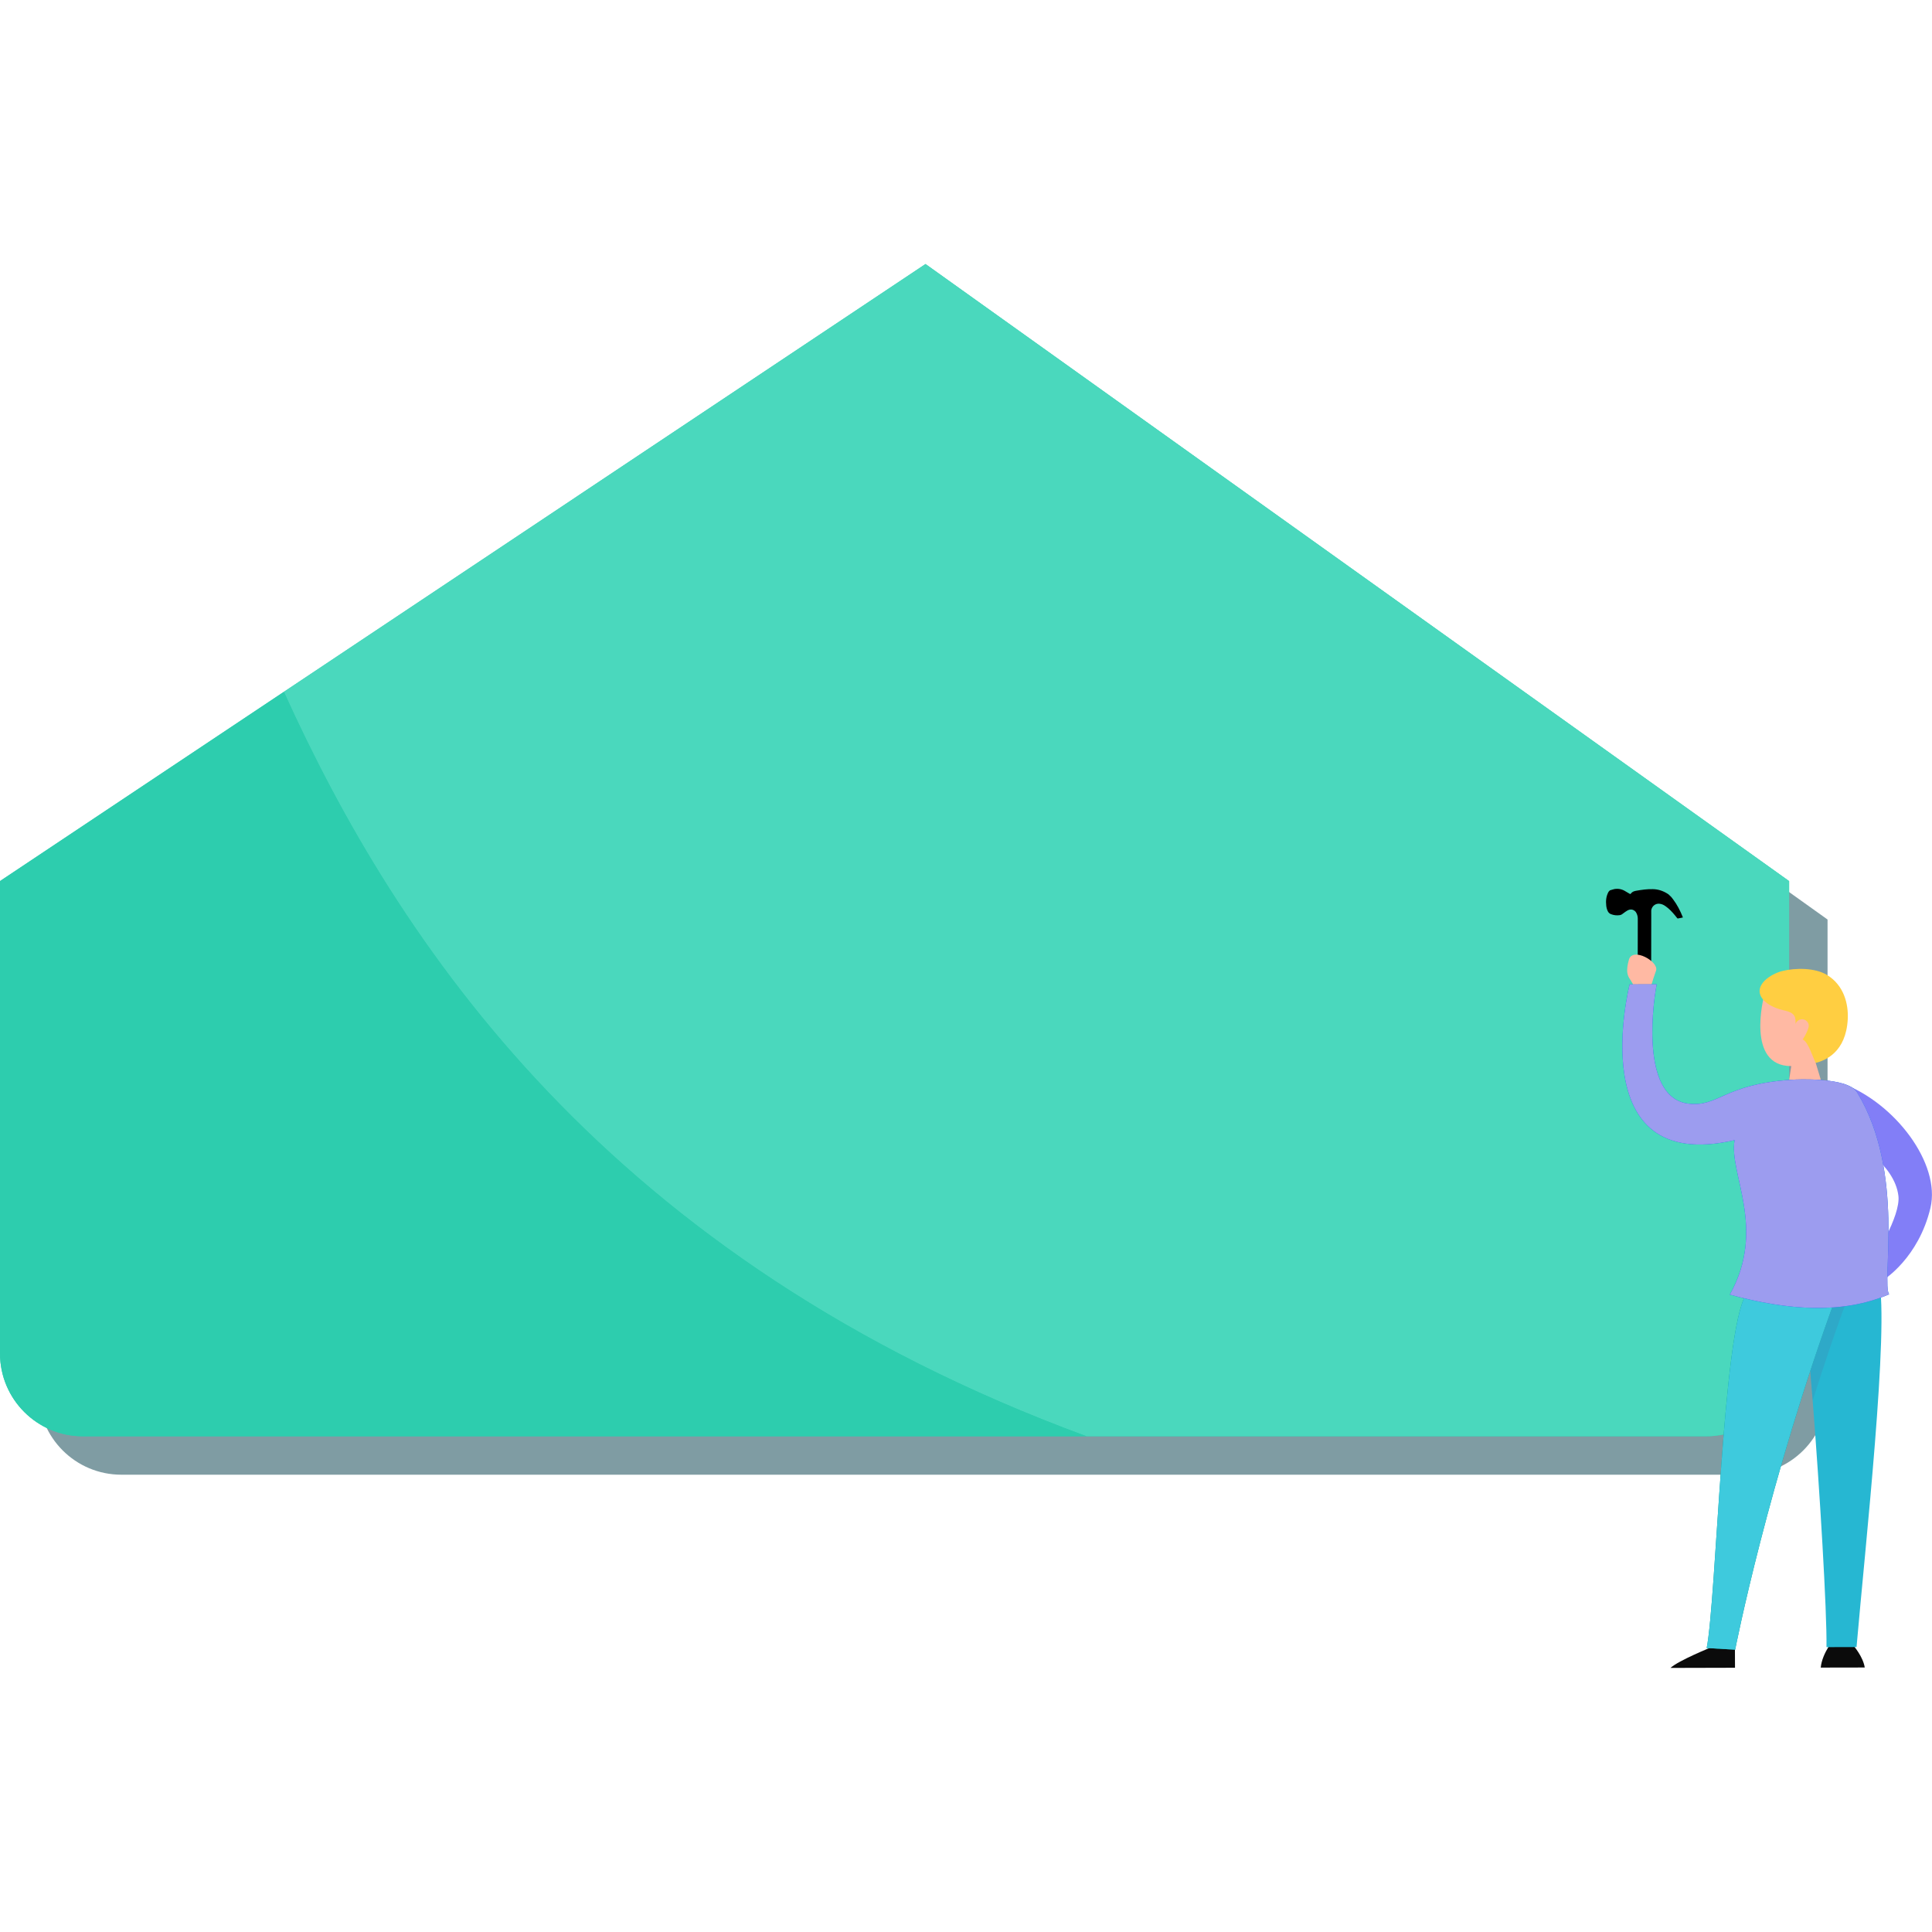 <?xml version="1.0" encoding="utf-8"?>
<!-- Generator: Adobe Illustrator 23.0.6, SVG Export Plug-In . SVG Version: 6.00 Build 0)  -->
<svg version="1.1" id="Layer_1" xmlns="http://www.w3.org/2000/svg" xmlns:xlink="http://www.w3.org/1999/xlink" x="0px" y="0px"
	 viewBox="0 0 235.28 235.28" style="enable-background:new 0 0 235.28 235.28;" xml:space="preserve">
<style type="text/css">
	.st0{fill:#7F9CA3;}
	.st1{fill:#2DCDAE;}
	.st2{fill:#4AD8BD;}
	.st3{fill:#FFCE41;}
	.st4{fill:#827EF7;}
	.st5{fill:#26B7D2;}
	.st6{fill:#9C9CEF;}
	.st7{fill:#0B0B0B;}
	.st8{fill:#009790;}
	.st9{opacity:0.2;fill:#5275A0;}
	.st10{fill:#3ECADD;}
	.st11{fill:#FFB9A3;}
	.st12{fill:#0056EC;}
	.st13{fill:#21BFA0;}
	.st14{fill:#EDB732;}
	.st15{fill:#023849;}
	.st16{fill:#024A67;}
</style>
<path class="st0" d="M793.11,151l-33.39,22.26l-14.77,9.85v24.58c0,2.38,1.93,4.31,4.31,4.31h52.23h32.25
	c2.38,0,4.31-1.93,4.31-4.31v-24.58L793.11,151z"/>
<path class="st1" d="M724.05,181.11v24.6c0,2.37-1.92,4.29-4.29,4.29h-84.52c-2.37,0-4.29-1.92-4.29-4.29v-24.6L679.11,149
	L724.05,181.11z"/>
<path class="st2" d="M724.05,181.11v24.6c0,2.37-1.92,4.29-4.29,4.29h-32.27c-24.93-9.18-35.84-25.66-41.77-38.74L679.11,149
	L724.05,181.11z"/>
<path class="st1" d="M687.49,210h-52.25c-2.37,0-4.29-1.92-4.29-4.29v-24.6l14.77-9.85C651.65,184.34,662.56,200.82,687.49,210z"/>
<rect x="687" y="182" class="st3" width="18" height="18"/>
<path class="st4" d="M703,184v14h-4.02c-4.85-5.05-7.88-10.19-9.68-14H703z"/>
<rect x="651" y="184" class="st5" width="15" height="26"/>
<rect x="647.68" y="207" class="st3" width="22.32" height="3"/>
<polygon class="st0" points="727,179.11 727,186.11 679.11,152 628,186.11 628,179.11 679.11,145 "/>
<polygon class="st3" points="727,176.11 727,183.11 679.11,149 628,183.11 628,176.11 679.11,142 "/>
<path class="st6" d="M698.98,198H689v-14h0.3C691.1,187.81,694.13,192.95,698.98,198z"/>
<path class="st1" d="M836.05,181.11v24.58c0,2.38-1.93,4.31-4.31,4.31h-84.48c-2.38,0-4.31-1.93-4.31-4.31v-24.58L791.11,149
	L836.05,181.11z"/>
<path class="st2" d="M836.05,181.11v24.58c0,2.38-1.93,4.31-4.31,4.31h-32.25c-24.93-9.18-35.84-25.66-41.77-38.74L791.11,149
	L836.05,181.11z"/>
<path class="st1" d="M799.49,210h-52.23c-2.38,0-4.31-1.93-4.31-4.31v-24.58l14.77-9.85C763.65,184.34,774.56,200.82,799.49,210z"/>
<rect x="799" y="182" class="st3" width="18" height="18"/>
<path class="st4" d="M815,184v14h-4.02c-4.85-5.05-7.88-10.19-9.68-14H815z"/>
<rect x="763" y="184" class="st5" width="15" height="26"/>
<rect x="759.68" y="207" class="st3" width="22.32" height="3"/>
<path class="st6" d="M810.98,198H801v-14h0.3C803.1,187.81,806.13,192.95,810.98,198z"/>
<path class="st0" d="M909.11,151l-33.39,22.26l-14.77,9.85v24.58c0,2.38,1.93,4.31,4.31,4.31h52.23h32.25
	c2.38,0,4.31-1.93,4.31-4.31v-24.58L909.11,151z"/>
<path class="st1" d="M952.05,181.11v24.58c0,2.38-1.93,4.31-4.31,4.31h-84.48c-2.38,0-4.31-1.93-4.31-4.31v-24.58L907.11,149
	L952.05,181.11z"/>
<path class="st2" d="M952.05,181.11v24.58c0,2.38-1.93,4.31-4.31,4.31h-32.25c-24.93-9.18-35.84-25.66-41.77-38.74L907.11,149
	L952.05,181.11z"/>
<path class="st1" d="M915.49,210h-52.23c-2.38,0-4.31-1.93-4.31-4.31v-24.58l14.77-9.85C879.65,184.34,890.56,200.82,915.49,210z"/>
<rect x="879.07" y="184.01" transform="matrix(0.989 0.149 -0.149 0.989 39.105 -129.703)" class="st5" width="15" height="25.09"/>
<rect x="875.68" y="207" class="st3" width="22.32" height="3"/>
<rect x="1112" y="180" class="st1" width="6" height="29"/>
<rect x="1202" y="156" transform="matrix(0.175 0.985 -0.985 0.175 1161.932 -1045.74)" class="st1" width="6" height="29"/>
<rect x="1155.5" y="159.5" transform="matrix(-1.836970e-16 1 -1 -1.836970e-16 1364.5 -952.5)" class="st1" width="6" height="93"/>
<g>
	<path class="st0" d="M1035.64,151l-33.39,22.26l-14.77,9.85v24.58c0,2.38,1.93,4.31,4.31,4.31h52.23h32.25
		c2.38,0,4.31-1.93,4.31-4.31v-24.58L1035.64,151z"/>
	<path class="st1" d="M1078.57,181.11v24.58c0,2.38-1.93,4.31-4.31,4.31h-84.48c-2.38,0-4.31-1.93-4.31-4.31v-24.58l48.16-32.11
		L1078.57,181.11z"/>
	<path class="st2" d="M1078.57,181.11v24.58c0,2.38-1.93,4.31-4.31,4.31h-32.25c-24.93-9.18-35.84-25.66-41.77-38.74l33.39-22.26
		L1078.57,181.11z"/>
	<path class="st1" d="M1042.02,210h-52.23c-2.38,0-4.31-1.93-4.31-4.31v-24.58l14.77-9.85
		C1006.18,184.34,1017.08,200.82,1042.02,210z"/>
	<g>
		<path class="st4" d="M1081.32,191.63c2.76,1.01,5.16,4.18,4.61,6.49c-0.62,2.6-2.42,3.72-2.42,3.72l-0.57-1.04
			c0,0,1.43-2.24,1.31-3.3c-0.2-1.7-2.34-2.83-2.34-2.83L1081.32,191.63z"/>
		<path class="st7" d="M1074.52,220.98c0,0-1.7,0.68-2.12,1.07l3.36-0.01l0-1.07L1074.52,220.98z"/>
		<path class="st7" d="M1081.94,220.92c0,0,0.48,0.56,0.57,1.12l-2.29,0c0.04-0.39,0.2-0.76,0.43-1.12L1081.94,220.92z"/>
		<path class="st5" d="M1082.08,220.97l-1.56,0c0.03-1.84-0.35-8.13-0.72-12.82c-0.22-2.75-0.43-4.97-0.55-5.42l0.84-0.18l3.16-0.7
			C1083.79,204.31,1082.54,215.67,1082.08,220.97z"/>
		<path class="st8" d="M1076.33,202.63c-1.22,1.92-1.54,15.82-2.05,18.39l1.48,0.08c0,0,1.7-8.76,5.34-18.61L1076.33,202.63z"/>
		<path class="st9" d="M1081.73,202.5c-0.72,1.95-1.36,3.85-1.93,5.65c-0.22-2.75-0.43-4.97-0.55-5.42l0.84-0.18L1081.73,202.5z"/>
		<path class="st10" d="M1076.33,202.63c-1.22,1.92-1.54,15.82-2.05,18.39l1.48,0.08c0,0,1.7-8.76,5.34-18.61L1076.33,202.63z"/>
		<path class="st11" d="M1077.27,187.12c0,0-0.95,3.62,1.42,3.62l-0.14,0.93l1.8,0.2l-0.39-1.29c0,0,0.36-2.28,0.38-2.69
			C1080.39,187.11,1078.23,185.76,1077.27,187.12z"/>
		<path d="M1071.4,183.06l-0.01,2.96l-0.7,0c0,0,0.01-2.74,0.01-2.96c0-0.22-0.11-0.35-0.11-0.35c-0.12-0.13-0.27-0.15-0.43-0.07
			c-0.07,0.04-0.12,0.08-0.19,0.12c-0.07,0.05-0.13,0.11-0.22,0.12c-0.16,0.02-0.31,0-0.46-0.05c-0.07-0.03-0.11-0.07-0.15-0.13
			c-0.05-0.09-0.08-0.2-0.09-0.3c-0.03-0.25-0.01-0.5,0.12-0.73c0.02-0.02,0.05-0.05,0.07-0.07c0.08-0.02,0.16-0.05,0.24-0.07
			c0.21-0.04,0.4,0.01,0.58,0.12c0.07,0.05,0.15,0.08,0.22,0.13c0.02,0.01,0.04,0.01,0.05-0.01c0,0,0,0,0,0
			c0.07-0.09,0.16-0.13,0.27-0.14c0.29-0.05,0.58-0.09,0.88-0.09c0.28,0.01,0.53,0.09,0.77,0.24c0.02,0.01,0.04,0.03,0.06,0.04
			c0.05,0.04,0.09,0.09,0.14,0.13c0.03,0.04,0.06,0.08,0.09,0.12c0.21,0.28,0.37,0.59,0.5,0.92c0,0.01,0.01,0.02,0.01,0.03
			c-0.09,0.02-0.17,0.04-0.26,0.05c-0.01,0-0.03-0.01-0.04-0.02c-0.04-0.05-0.08-0.1-0.12-0.15c-0.15-0.18-0.3-0.34-0.49-0.47
			c-0.09-0.06-0.19-0.11-0.3-0.12c-0.21-0.03-0.41,0.12-0.44,0.34L1071.4,183.06z"/>
		<path class="st11" d="M1070.51,186.79c-0.02-0.67-0.57-0.49-0.27-1.59c0.19-0.68,1.58,0.11,1.41,0.58
			c-0.17,0.47-0.37,1.21-0.37,1.21L1070.51,186.79z"/>
		<path class="st12" d="M1078.71,191.45c-3.55,0.24-3.78,1.43-5.37,1.24c-2.35-0.28-1.94-4.64-1.65-6.21l-1.4,0
			c0,0-2.53,9.94,5.46,8.11c-0.31,1.74,1.68,4.59-0.25,8.04c3.03,0.82,5.87,1.03,8.29-0.02c-0.42-0.57,0.87-6.35-1.66-10.51
			C1081.63,191.29,1078.97,191.43,1078.71,191.45z"/>
		<path class="st6" d="M1078.71,191.45c-3.55,0.24-3.78,1.43-5.37,1.24c-2.35-0.28-1.94-4.64-1.65-6.21l-1.4,0
			c0,0-2.53,9.94,5.46,8.11c-0.31,1.74,1.68,4.59-0.25,8.04c3.03,0.82,5.87,1.03,8.29-0.02c-0.42-0.57,0.87-6.35-1.66-10.51
			C1081.63,191.29,1078.97,191.43,1078.71,191.45z"/>
		<path class="st3" d="M1078.22,187.81c0.23,0.06,0.5,0.1,0.62,0.3c0.08,0.13,0.07,0.29,0.07,0.43c0.04-0.16,0.21-0.27,0.38-0.25
			c0.17,0.02,0.31,0.17,0.31,0.33c0,0.08-0.02,0.15-0.05,0.22c-0.07,0.18-0.16,0.34-0.26,0.5c0.29,0.11,0.53,0.95,0.68,1.22
			c0.49-0.12,1.57-0.54,1.67-2.27c0.04-0.8-0.2-1.77-1.07-2.3c-0.62-0.38-1.64-0.38-2.34-0.2c-0.57,0.15-1.48,0.72-1.06,1.39
			C1077.37,187.52,1077.83,187.72,1078.22,187.81z"/>
	</g>
</g>
<g>
	<path class="st0" d="M117.39,36.84L39.25,88.93L4.68,111.98v57.52c0,5.57,4.52,10.09,10.09,10.09H137h75.47
		c5.57,0,10.09-4.52,10.09-10.09v-57.52L117.39,36.84z"/>
	<path class="st1" d="M217.88,107.3v57.52c0,5.57-4.52,10.09-10.09,10.09H10.09C4.52,174.91,0,170.39,0,164.82V107.3l112.71-75.15
		L217.88,107.3z"/>
	<path class="st2" d="M217.88,107.3v57.52c0,5.57-4.52,10.09-10.09,10.09h-75.47c-58.34-21.48-83.87-60.05-97.75-90.66l78.14-52.09
		L217.88,107.3z"/>
	<path class="st1" d="M132.32,174.91H10.09C4.52,174.91,0,170.39,0,164.82V107.3l34.57-23.05
		C48.44,114.86,73.98,153.43,132.32,174.91z"/>
	<g>
		<path class="st4" d="M224.3,131.92c6.46,2.37,12.07,9.79,10.79,15.18c-1.45,6.09-5.65,8.71-5.65,8.71l-1.32-2.44
			c0,0,3.36-5.25,3.07-7.73c-0.47-3.97-5.48-6.62-5.48-6.62L224.3,131.92z"/>
		<path class="st7" d="M208.39,200.61c0,0-3.97,1.6-4.96,2.51l7.86-0.02l-0.01-2.5L208.39,200.61z"/>
		<path class="st7" d="M225.76,200.46c0,0,1.13,1.31,1.33,2.61l-5.36,0.01c0.09-0.9,0.48-1.77,1-2.62L225.76,200.46z"/>
		<path class="st5" d="M226.09,200.58l-3.66,0.01c0.07-4.31-0.82-19.02-1.68-30.01c-0.51-6.45-1.01-11.63-1.3-12.67l1.96-0.43
			l7.4-1.65C230.09,161.61,227.16,188.19,226.09,200.58z"/>
		<path class="st8" d="M212.63,157.66c-2.86,4.5-3.6,37.01-4.79,43.04l3.47,0.2c0,0,3.99-20.5,12.49-43.54L212.63,157.66z"/>
		<path class="st9" d="M225.26,157.35c-1.68,4.55-3.18,9.01-4.51,13.22c-0.51-6.45-1.01-11.63-1.3-12.67l1.96-0.43L225.26,157.35z"
			/>
		<path class="st10" d="M212.63,157.66c-2.86,4.5-3.6,37.01-4.79,43.04l3.47,0.2c0,0,3.99-20.5,12.49-43.54L212.63,157.66z"/>
		<path class="st11" d="M214.81,121.37c0,0-2.22,8.47,3.33,8.46l-0.33,2.17l4.22,0.46l-0.91-3.02c0,0,0.83-5.33,0.89-6.29
			C222.12,121.35,217.08,118.19,214.81,121.37z"/>
		<path d="M201.09,111.87l-0.01,6.92l-1.64,0c0,0,0.01-6.41,0.01-6.92c0-0.5-0.26-0.83-0.26-0.83c-0.28-0.31-0.63-0.36-1-0.16
			c-0.15,0.08-0.29,0.19-0.43,0.29c-0.16,0.12-0.31,0.26-0.52,0.28c-0.37,0.05-0.72,0.01-1.07-0.13c-0.15-0.06-0.27-0.17-0.35-0.31
			c-0.12-0.22-0.18-0.46-0.21-0.7c-0.07-0.6-0.02-1.17,0.28-1.71c0.05-0.06,0.11-0.11,0.16-0.17c0.18-0.05,0.36-0.12,0.55-0.16
			c0.49-0.08,0.94,0.01,1.36,0.28c0.17,0.11,0.34,0.2,0.51,0.3c0.05,0.03,0.09,0.03,0.13-0.02c0,0,0,0,0.01-0.01
			c0.15-0.22,0.37-0.29,0.62-0.34c0.68-0.12,1.36-0.22,2.05-0.2c0.65,0.01,1.25,0.21,1.8,0.56c0.04,0.03,0.09,0.06,0.13,0.09
			c0.11,0.1,0.21,0.21,0.32,0.31c0.07,0.09,0.15,0.18,0.22,0.28c0.5,0.66,0.86,1.38,1.17,2.14c0.01,0.02,0.01,0.04,0.02,0.07
			c-0.2,0.04-0.4,0.09-0.6,0.12c-0.03,0.01-0.07-0.01-0.09-0.04c-0.1-0.11-0.19-0.24-0.28-0.35c-0.34-0.41-0.7-0.8-1.15-1.11
			c-0.21-0.15-0.44-0.26-0.7-0.29c-0.5-0.07-0.96,0.28-1.03,0.8L201.09,111.87z"/>
		<path class="st11" d="M199,120.59c-0.04-1.57-1.34-1.16-0.63-3.72c0.44-1.58,3.71,0.25,3.3,1.35c-0.41,1.1-0.88,2.83-0.88,2.83
			L199,120.59z"/>
		<path class="st12" d="M218.18,131.49c-8.31,0.55-8.85,3.35-12.57,2.91c-5.5-0.65-4.54-10.86-3.86-14.53l-3.29,0.01
			c0,0-5.92,23.27,12.78,18.97c-0.72,4.08,3.93,10.73-0.58,18.81c7.1,1.93,13.73,2.4,19.4-0.04c-0.99-1.34,2.04-14.86-3.9-24.59
			C225.02,131.14,218.79,131.45,218.18,131.49z"/>
		<path class="st6" d="M218.18,131.49c-8.31,0.55-8.85,3.35-12.57,2.91c-5.5-0.65-4.54-10.86-3.86-14.53l-3.29,0.01
			c0,0-5.92,23.27,12.78,18.97c-0.72,4.08,3.93,10.73-0.58,18.81c7.1,1.93,13.73,2.4,19.4-0.04c-0.99-1.34,2.04-14.86-3.9-24.59
			C225.02,131.14,218.79,131.45,218.18,131.49z"/>
		<path class="st3" d="M217.04,122.99c0.54,0.14,1.17,0.24,1.46,0.7c0.19,0.3,0.17,0.67,0.16,1.02c0.1-0.36,0.5-0.63,0.89-0.58
			c0.39,0.04,0.72,0.39,0.72,0.77c0,0.18-0.06,0.35-0.12,0.51c-0.16,0.41-0.37,0.81-0.62,1.18c0.68,0.25,1.25,2.23,1.59,2.85
			c1.14-0.29,3.68-1.27,3.9-5.31c0.1-1.88-0.47-4.14-2.51-5.39c-1.44-0.89-3.84-0.9-5.49-0.48c-1.34,0.34-3.47,1.68-2.48,3.24
			C215.05,122.3,216.15,122.76,217.04,122.99z"/>
	</g>
</g>
<g>
	<path class="st4" d="M691.16,202.97c3.98,1.46,7.44,6.03,6.64,9.35c-0.9,3.75-3.48,5.37-3.48,5.37l-0.81-1.51
		c0,0,2.07-3.23,1.89-4.76c-0.29-2.44-3.37-4.08-3.37-4.08L691.16,202.97z"/>
	<path class="st7" d="M681.36,245.27c0,0-2.44,0.99-3.06,1.54l4.84-0.01l0-1.54L681.36,245.27z"/>
	<path class="st7" d="M692.06,245.18c0,0,0.69,0.8,0.82,1.61l-3.3,0.01c0.06-0.56,0.29-1.09,0.62-1.61L692.06,245.18z"/>
	<path class="st5" d="M692.26,245.25l-2.26,0c0.05-2.66-0.5-11.71-1.03-18.48c-0.31-3.97-0.62-7.16-0.8-7.8l1.21-0.27l4.56-1.01
		C694.72,221.25,692.92,237.62,692.26,245.25z"/>
	<path class="st8" d="M683.97,218.82c-1.76,2.77-2.21,22.79-2.95,26.5l2.14,0.12c0,0,2.46-12.62,7.69-26.81L683.97,218.82z"/>
	<path class="st9" d="M691.75,218.63c-1.03,2.8-1.96,5.55-2.78,8.14c-0.31-3.97-0.62-7.16-0.8-7.8l1.21-0.27L691.75,218.63z"/>
	<path class="st10" d="M683.97,218.82c-1.76,2.77-2.21,22.79-2.95,26.5l2.14,0.12c0,0,2.46-12.62,7.69-26.81L683.97,218.82z"/>
	<path class="st11" d="M685.31,196.47c0,0-1.37,5.22,2.05,5.21l-0.2,1.33l2.6,0.28l-0.56-1.86c0,0,0.51-3.28,0.55-3.87
		C689.81,196.46,686.71,194.51,685.31,196.47z"/>
	<g>
		
			<rect x="675.85" y="190.62" transform="matrix(1 -1.973264e-03 1.973264e-03 1 -0.379 1.335)" class="st7" width="1.01" height="4.26"/>
	</g>
	<path class="st11" d="M675.58,195.99c-0.03-0.97-0.82-0.71-0.39-2.29c0.27-0.97,2.28,0.16,2.03,0.83
		c-0.25,0.68-0.54,1.74-0.54,1.74L675.58,195.99z"/>
	<path class="st12" d="M687.39,202.71c-5.11,0.34-5.45,2.06-7.74,1.79c-3.39-0.4-2.79-6.69-2.38-8.95l-2.02,0
		c0,0-3.65,14.33,7.87,11.68c-0.44,2.51,2.42,6.61-0.36,11.59c4.37,1.19,8.45,1.48,11.95-0.02c-0.61-0.82,1.25-9.15-2.4-15.15
		C691.6,202.49,687.76,202.68,687.39,202.71z"/>
	<path class="st6" d="M687.39,202.71c-5.11,0.34-5.45,2.06-7.74,1.79c-3.39-0.4-2.79-6.69-2.38-8.95l-2.02,0
		c0,0-3.65,14.33,7.87,11.68c-0.44,2.51,2.42,6.61-0.36,11.59c4.37,1.19,8.45,1.48,11.95-0.02c-0.61-0.82,1.25-9.15-2.4-15.15
		C691.6,202.49,687.76,202.68,687.39,202.71z"/>
	<path class="st3" d="M686.68,197.47c0.33,0.09,0.72,0.15,0.9,0.43c0.12,0.18,0.11,0.41,0.1,0.63c0.06-0.22,0.31-0.39,0.55-0.36
		c0.24,0.03,0.44,0.24,0.45,0.47c0,0.11-0.03,0.21-0.07,0.32c-0.1,0.25-0.23,0.5-0.38,0.72c0.42,0.15,0.77,1.38,0.98,1.76
		c0.7-0.18,2.27-0.78,2.4-3.27c0.06-1.16-0.29-2.55-1.55-3.32c-0.89-0.55-2.36-0.55-3.38-0.29c-0.82,0.21-2.14,1.03-1.53,2
		C685.46,197.04,686.13,197.33,686.68,197.47z"/>
</g>
<g>
	<polygon class="st11" points="1221.45,178.01 1220.6,179.71 1222.67,180.55 1222.89,178.6 	"/>
	<path class="st11" d="M1222.69,172.47c-4.69,2.04-2.77,6.99,0.09,6.4c1.39-0.28,2.09-4.75,2.09-4.75L1222.69,172.47z"/>
	<path class="st4" d="M1224.25,171.77c-0.15-0.29-0.3-0.59-0.55-0.8c-0.25-0.2-0.66-0.27-0.89-0.05c-0.32,0.29-0.13,0.84,0.19,1.13
		c-0.27,0.03-0.6-0.16-0.8,0.03c-0.15,0.14-0.1,0.4-0.01,0.59c0.21,0.45,0.54,0.84,0.96,1.1c-0.24,0.14-0.51,0.4-0.37,0.63
		c0.04,0.06,0.11,0.11,0.14,0.17c0.09,0.15,0,0.34-0.09,0.5c-0.15,0.24-0.31,0.48-0.48,0.71c0.16-0.22,0.55-0.13,0.67,0.12
		s0.02,0.55-0.17,0.76c-0.1,0.11-0.23,0.21-0.38,0.24c-0.13,0.03-0.7,1.79-0.25,2.13c0.55,0.43,2.41,0.06,2.68-0.42
		c0.27,0.29,0.66,0.51,1.05,0.44c0.39-0.08,0.69-0.56,0.48-0.9c0.42,0.16,0.93,0.02,1.22-0.33s0.33-0.87,0.1-1.26
		c0.23-0.07,0.28-0.38,0.22-0.61c-0.12-0.47-0.5-0.87-0.97-1c0.24,0,0.43-0.23,0.44-0.47c0.01-0.24-0.11-0.46-0.26-0.64
		c-0.44-0.54-0.96-0.69-1.61-0.77C1224.9,172.98,1224.54,172.31,1224.25,171.77z"/>
	<path class="st7" d="M1219.86,221.95c0,0-2.74,1.32-3.11,1.73c0,0,5.4,0.24,5.82-0.01c0.42-0.25-0.86-1.72-0.86-1.72
		L1219.86,221.95z"/>
	<path class="st7" d="M1230.06,220.46c0,0-2.41,1.86-2.69,2.33c0,0,5.69-0.84,5.69-1.22c0-0.37-1.2-1.5-1.2-1.5L1230.06,220.46z"/>
	<path class="st13" d="M1222.51,196.52c-0.1,0.56-3.86,15.38,6.89,24.27l3.11-0.71c0,0-3.62-3.4-5.33-9.51
		c-1.61-5.78-0.33-6.35,0.64-9.53c1.07-3.52,0.27-6.08,0.27-6.08L1222.51,196.52z"/>
	<path class="st1" d="M1217.38,196.47c-1.7,4.07-4.63,17.94,1.75,25.75l3.18-0.01c0,0-2.51-2.75-2.79-9.12
		c-0.28-6.37,1.34-9.17,2.48-11.28c1.14-2.1,2.2-5.68,2.2-5.68L1217.38,196.47z"/>
	<path class="st14" d="M1215.13,171.24c-0.85,2.98-1.12,8.49,3.11,10.71l2.83-0.69c0,0-5.11-2.68-4.02-9.45L1215.13,171.24z"/>
	<path class="st3" d="M1207.32,169.71l2.2-0.27c0,0-0.26,9.24,10.41,10.02c8.15,0.59,8.79,15.88,8.79,15.88
		c-2.63,1.77-7.03,2.3-12.68,1.9c0,0,0.36-10.9-0.54-13.89C1215.5,183.35,1206.63,180.56,1207.32,169.71z"/>
	<path class="st11" d="M1204.63,168.04c-0.37,0.43,1.18,0.98,2.69,1.68l1.93-0.24c0,0,0.02-0.39,0-0.79
		c-0.02-0.4-0.23-0.63-0.45-0.29c-0.23,0.35-1.21,0.46-1.67,0.15C1206.67,168.23,1205,167.6,1204.63,168.04z"/>
	<path class="st11" d="M1215.13,171.24c-0.71-0.7-0.52-0.65-0.52-0.65l2.16,0.49c0,0,0.47-1.05,0.88-1.08
		c0.4-0.03-0.3,0.73-0.14,1.01c0.16,0.28-0.44,0.81-0.44,0.81L1215.13,171.24z"/>
</g>
<g>
	<polygon class="st11" points="876.43,193.37 876.88,194.27 875.78,194.72 875.66,193.68 	"/>
	<path class="st11" d="M875.76,190.43c2.49,1.08,1.47,3.71-0.05,3.4c-0.74-0.15-1.11-2.52-1.11-2.52L875.76,190.43z"/>
	<path class="st3" d="M874.94,190.06c0.08-0.15,0.16-0.31,0.29-0.42s0.35-0.14,0.48-0.02c0.17,0.16,0.07,0.45-0.1,0.6
		c0.15,0.02,0.32-0.08,0.43,0.02c0.08,0.08,0.05,0.21,0.01,0.31c-0.11,0.24-0.29,0.44-0.51,0.58c0.13,0.07,0.27,0.21,0.2,0.33
		c-0.02,0.03-0.06,0.06-0.08,0.09c-0.05,0.08,0,0.18,0.05,0.26c0.08,0.13,0.16,0.26,0.25,0.38c-0.09-0.12-0.29-0.07-0.36,0.06
		c-0.06,0.13-0.01,0.29,0.09,0.4c0.05,0.06,0.12,0.11,0.2,0.13c0.07,0.02,0.37,0.95,0.13,1.13c-0.29,0.23-1.28,0.03-1.42-0.23
		c-0.14,0.16-0.35,0.27-0.56,0.23c-0.21-0.04-0.37-0.3-0.25-0.48c-0.22,0.08-0.5,0.01-0.65-0.17c-0.15-0.18-0.18-0.46-0.05-0.67
		c-0.12-0.04-0.15-0.2-0.12-0.33c0.06-0.25,0.27-0.46,0.51-0.53c-0.13,0-0.23-0.12-0.23-0.25c-0.01-0.13,0.06-0.24,0.14-0.34
		c0.23-0.29,0.51-0.37,0.86-0.41C874.59,190.7,874.78,190.35,874.94,190.06z"/>
	<path class="st7" d="M877.27,216.69c0,0,1.46,0.7,1.65,0.92c0,0-2.86,0.13-3.09-0.01c-0.22-0.14,0.46-0.91,0.46-0.91L877.27,216.69
		z"/>
	<path class="st7" d="M871.85,215.9c0,0,1.28,0.99,1.43,1.24c0,0-3.02-0.45-3.02-0.65s0.64-0.8,0.64-0.8L871.85,215.9z"/>
	<path class="st15" d="M875.86,203.2c0.05,0.3,2.05,8.16-3.66,12.88l-1.65-0.38c0,0,1.92-1.8,2.83-5.05
		c0.86-3.07,0.18-3.37-0.34-5.06c-0.57-1.87-0.15-3.23-0.15-3.23L875.86,203.2z"/>
	<path class="st16" d="M878.59,203.17c0.9,2.16,2.46,9.52-0.93,13.67l-1.69,0c0,0,1.33-1.46,1.48-4.84s-0.71-4.87-1.32-5.99
		c-0.61-1.12-1.17-3.01-1.17-3.01L878.59,203.17z"/>
	<path class="st4" d="M879.78,189.78c0.45,1.58,0.6,4.51-1.65,5.68l-1.5-0.37c0,0,2.71-1.42,2.13-5.02L879.78,189.78z"/>
	<path class="st6" d="M883.92,188.97l-1.17-0.14c0,0,0.14,4.9-5.52,5.32c-4.32,0.32-4.66,8.43-4.66,8.43
		c1.39,0.94,3.73,1.22,6.73,1.01c0,0-0.19-5.79,0.28-7.37C879.58,196.21,884.29,194.72,883.92,188.97z"/>
	<path class="st11" d="M885.35,188.08c0.2,0.23-0.63,0.52-1.43,0.89l-1.03-0.13c0,0-0.01-0.2,0-0.42c0.01-0.21,0.12-0.34,0.24-0.15
		c0.12,0.18,0.64,0.25,0.88,0.08C884.27,188.18,885.15,187.85,885.35,188.08z"/>
	<path class="st11" d="M879.78,189.78c0.38-0.37,0.28-0.35,0.28-0.35l-1.15,0.26c0,0-0.25-0.56-0.47-0.57
		c-0.21-0.02,0.16,0.39,0.08,0.53s0.23,0.43,0.23,0.43L879.78,189.78z"/>
</g>
<g>
	<path class="st9" d="M808.19,177.93c-4.36-0.17-10.36,3.06-8.23,10.94c-0.05,0.67,0.35,1.14,0.78,1.01
		c0.42-0.13,0.05-1.39,0.05-1.39c0.73-5.86,2.08-6.87,4.39-6.85l5.41-0.01c1.34,0.2,3.76,1.13,4.13,5.82l1.35,0.25
		C816.16,184.31,815.34,178.21,808.19,177.93z"/>
	<path class="st5" d="M808.19,177.25c-4.36-0.17-10.36,3.06-8.23,10.94l0.83-0.38c0.73-5.86,2.08-6.87,4.39-6.85l5.41-0.01
		c1.34,0.2,3.83,1.38,4.19,6.07l1.28,0C816.16,183.62,815.34,177.52,808.19,177.25z"/>
	<path class="st11" d="M807.3,177.37l-0.65,1.42c0,0,0.08,0.8,0.86,0.78s0.89-0.38,0.89-0.38l0.1-1.63L807.3,177.37z"/>
	<path class="st11" d="M810.63,176.19c-0.74,1.3-1.06,1.71-2.03,1.91c-1.25,0.25-2.65-0.59-2-2.67c0.53-1.69,1.34-1.43,2.12-1.37
		C809.51,174.12,811.42,174.78,810.63,176.19z"/>
	<path class="st3" d="M807.69,175.16c-0.2-0.1-0.45-0.02-0.6,0.15c-0.16,0.16-0.23,0.41-0.17,0.63c-0.3,0-0.57,0.3-0.54,0.6
		c-0.21-0.48-0.09-0.98-0.14-1.47c-0.04-0.49,0.01-1.03,0.33-1.41c0.13-0.15,0.3-0.27,0.48-0.37c0.68-0.36,1.53-0.37,2.22-0.03
		c0.14,0.07,0.5,0.3,1,0.18c0.95-0.23,1.51,0.41,0.94,1.02c0.18,0.07,0.39,0.15,0.47,0.32c0.02,0.05,0.03,0.1,0,0.14
		c-0.02,0.03-0.05,0.04-0.09,0.05c-0.16,0.05-0.33,0.07-0.5,0.04c0.06,0.05,0.42,0.08,0.52,0.28c0.28,0.55-0.84,0.27-1.01,0.22
		c0.2,0.04,0.71,0.45,0.54,0.73c-0.03,0.06-0.73,0.46-1.45-0.39c-0.17-0.2-0.38-0.38-0.63-0.45c-0.2-0.05-0.4,0.02-0.59,0.09
		c-0.14,0.05-0.49,0.27-0.6,0.14C807.78,175.49,807.92,175.27,807.69,175.16z"/>
	<path class="st11" d="M814.91,187.01c-0.19,0.66-0.37,0.7-0.15,0.84C815,188,815,188,815,188c0.29,0.35,0.76,1.02,1,1
		c0.32-0.03,0.26-1.2,0.26-1.2s-0.24-0.7-0.41-0.79S814.91,187.01,814.91,187.01z"/>
	<path class="st11" d="M800.79,187.8c0.14,0.35,0.18,0.35,0.38,0.77c0.38,0.81-0.5,2.08-1.05,0.69c-0.15-0.38-0.15-1.08-0.15-1.08
		L800.79,187.8z"/>
</g>
<path class="st6" d="M679.16,190.63h-5.62c-0.54,0-0.98-0.44-0.98-0.98l0,0c0-0.54,0.44-0.98,0.98-0.98h5.62
	c0.54,0,0.98,0.44,0.98,0.98l0,0C680.14,190.19,679.7,190.63,679.16,190.63z"/>
<g>
	<rect y="-173.16" class="st1" width="11.66" height="56.36"/>
	
		<rect x="174.9" y="-219.8" transform="matrix(0.175 0.985 -0.985 0.175 -39.571 -336.025)" class="st1" width="11.66" height="56.36"/>
	
		<rect x="84.54" y="-213" transform="matrix(-1.836970e-16 1 -1 -1.836970e-16 -32.269 -213.003)" class="st1" width="11.66" height="180.73"/>
	<g>
		<polygon class="st11" points="212.7,-177.03 211.05,-173.73 215.07,-172.09 215.5,-175.89 		"/>
		<path class="st11" d="M215.12-187.79c-9.11,3.97-5.38,13.58,0.17,12.45c2.7-0.55,4.07-9.24,4.07-9.24L215.12-187.79z"/>
		<path class="st4" d="M218.15-189.16c-0.3-0.56-0.58-1.15-1.08-1.55c-0.49-0.4-1.28-0.52-1.74-0.09c-0.61,0.57-0.25,1.64,0.37,2.2
			c-0.53,0.06-1.17-0.3-1.56,0.06c-0.3,0.28-0.19,0.77-0.02,1.14c0.4,0.87,1.06,1.62,1.87,2.14c-0.46,0.26-1,0.77-0.72,1.22
			c0.08,0.13,0.21,0.21,0.28,0.34c0.18,0.29,0.01,0.67-0.17,0.96c-0.29,0.47-0.6,0.93-0.93,1.38c0.31-0.43,1.08-0.25,1.31,0.23
			c0.23,0.48,0.03,1.07-0.32,1.47c-0.2,0.22-0.45,0.4-0.74,0.47c-0.25,0.06-1.35,3.47-0.49,4.14c1.06,0.83,4.68,0.11,5.21-0.82
			c0.52,0.57,1.29,1,2.05,0.85c0.76-0.15,1.34-1.09,0.93-1.74c0.82,0.3,1.82,0.04,2.37-0.63c0.56-0.67,0.64-1.7,0.2-2.45
			c0.45-0.13,0.54-0.74,0.42-1.19c-0.23-0.92-0.98-1.68-1.89-1.94c0.46,0.01,0.83-0.46,0.85-0.92c0.02-0.46-0.22-0.9-0.51-1.25
			c-0.86-1.05-1.87-1.34-3.13-1.5C219.41-186.81,218.71-188.11,218.15-189.16z"/>
		<path class="st7" d="M209.61-91.65c0,0-5.33,2.56-6.04,3.36c0,0,10.49,0.47,11.31-0.02c0.82-0.49-1.68-3.34-1.68-3.34
			L209.61-91.65z"/>
		<path class="st7" d="M229.44-94.54c0,0-4.68,3.61-5.22,4.54c0,0,11.06-1.64,11.06-2.36c0-0.72-2.33-2.92-2.33-2.92L229.44-94.54z"
			/>
		<path class="st13" d="M214.76-141.06c-0.2,1.08-7.49,29.89,13.39,47.16l6.05-1.39c0,0-7.04-6.6-10.36-18.48
			c-3.14-11.23-0.65-12.34,1.24-18.53c2.08-6.85,0.53-11.82,0.53-11.82L214.76-141.06z"/>
		<path class="st1" d="M204.78-141.15c-3.31,7.91-8.99,34.87,3.39,50.05l6.19-0.01c0,0-4.87-5.34-5.42-17.73s2.6-17.83,4.83-21.91
			c2.22-4.09,4.28-11.03,4.28-11.03L204.78-141.15z"/>
		<path class="st14" d="M200.42-190.19c-1.64,5.79-2.18,16.5,6.05,20.81l5.51-1.34c0,0-9.93-5.21-7.8-18.36L200.42-190.19z"/>
		<path class="st3" d="M185.24-193.16l4.28-0.53c0,0-0.51,17.96,20.22,19.47c15.83,1.15,17.07,30.86,17.07,30.86
			c-5.1,3.44-13.67,4.48-24.64,3.69c0,0,0.7-21.19-1.04-26.99C201.13-166.66,183.9-172.08,185.24-193.16z"/>
		<path class="st11" d="M180.02-196.41c-0.72,0.84,2.3,1.9,5.23,3.26l3.75-0.46c0,0,0.04-0.75,0-1.53
			c-0.05-0.78-0.44-1.23-0.88-0.56c-0.45,0.67-2.34,0.9-3.24,0.29C183.98-196.03,180.74-197.25,180.02-196.41z"/>
		<path class="st11" d="M200.42-190.19c-1.37-1.35-1.01-1.27-1.01-1.27l4.19,0.95c0,0,0.92-2.05,1.7-2.1
			c0.78-0.06-0.59,1.41-0.28,1.95c0.31,0.54-0.86,1.57-0.86,1.57L200.42-190.19z"/>
	</g>
</g>
</svg>
